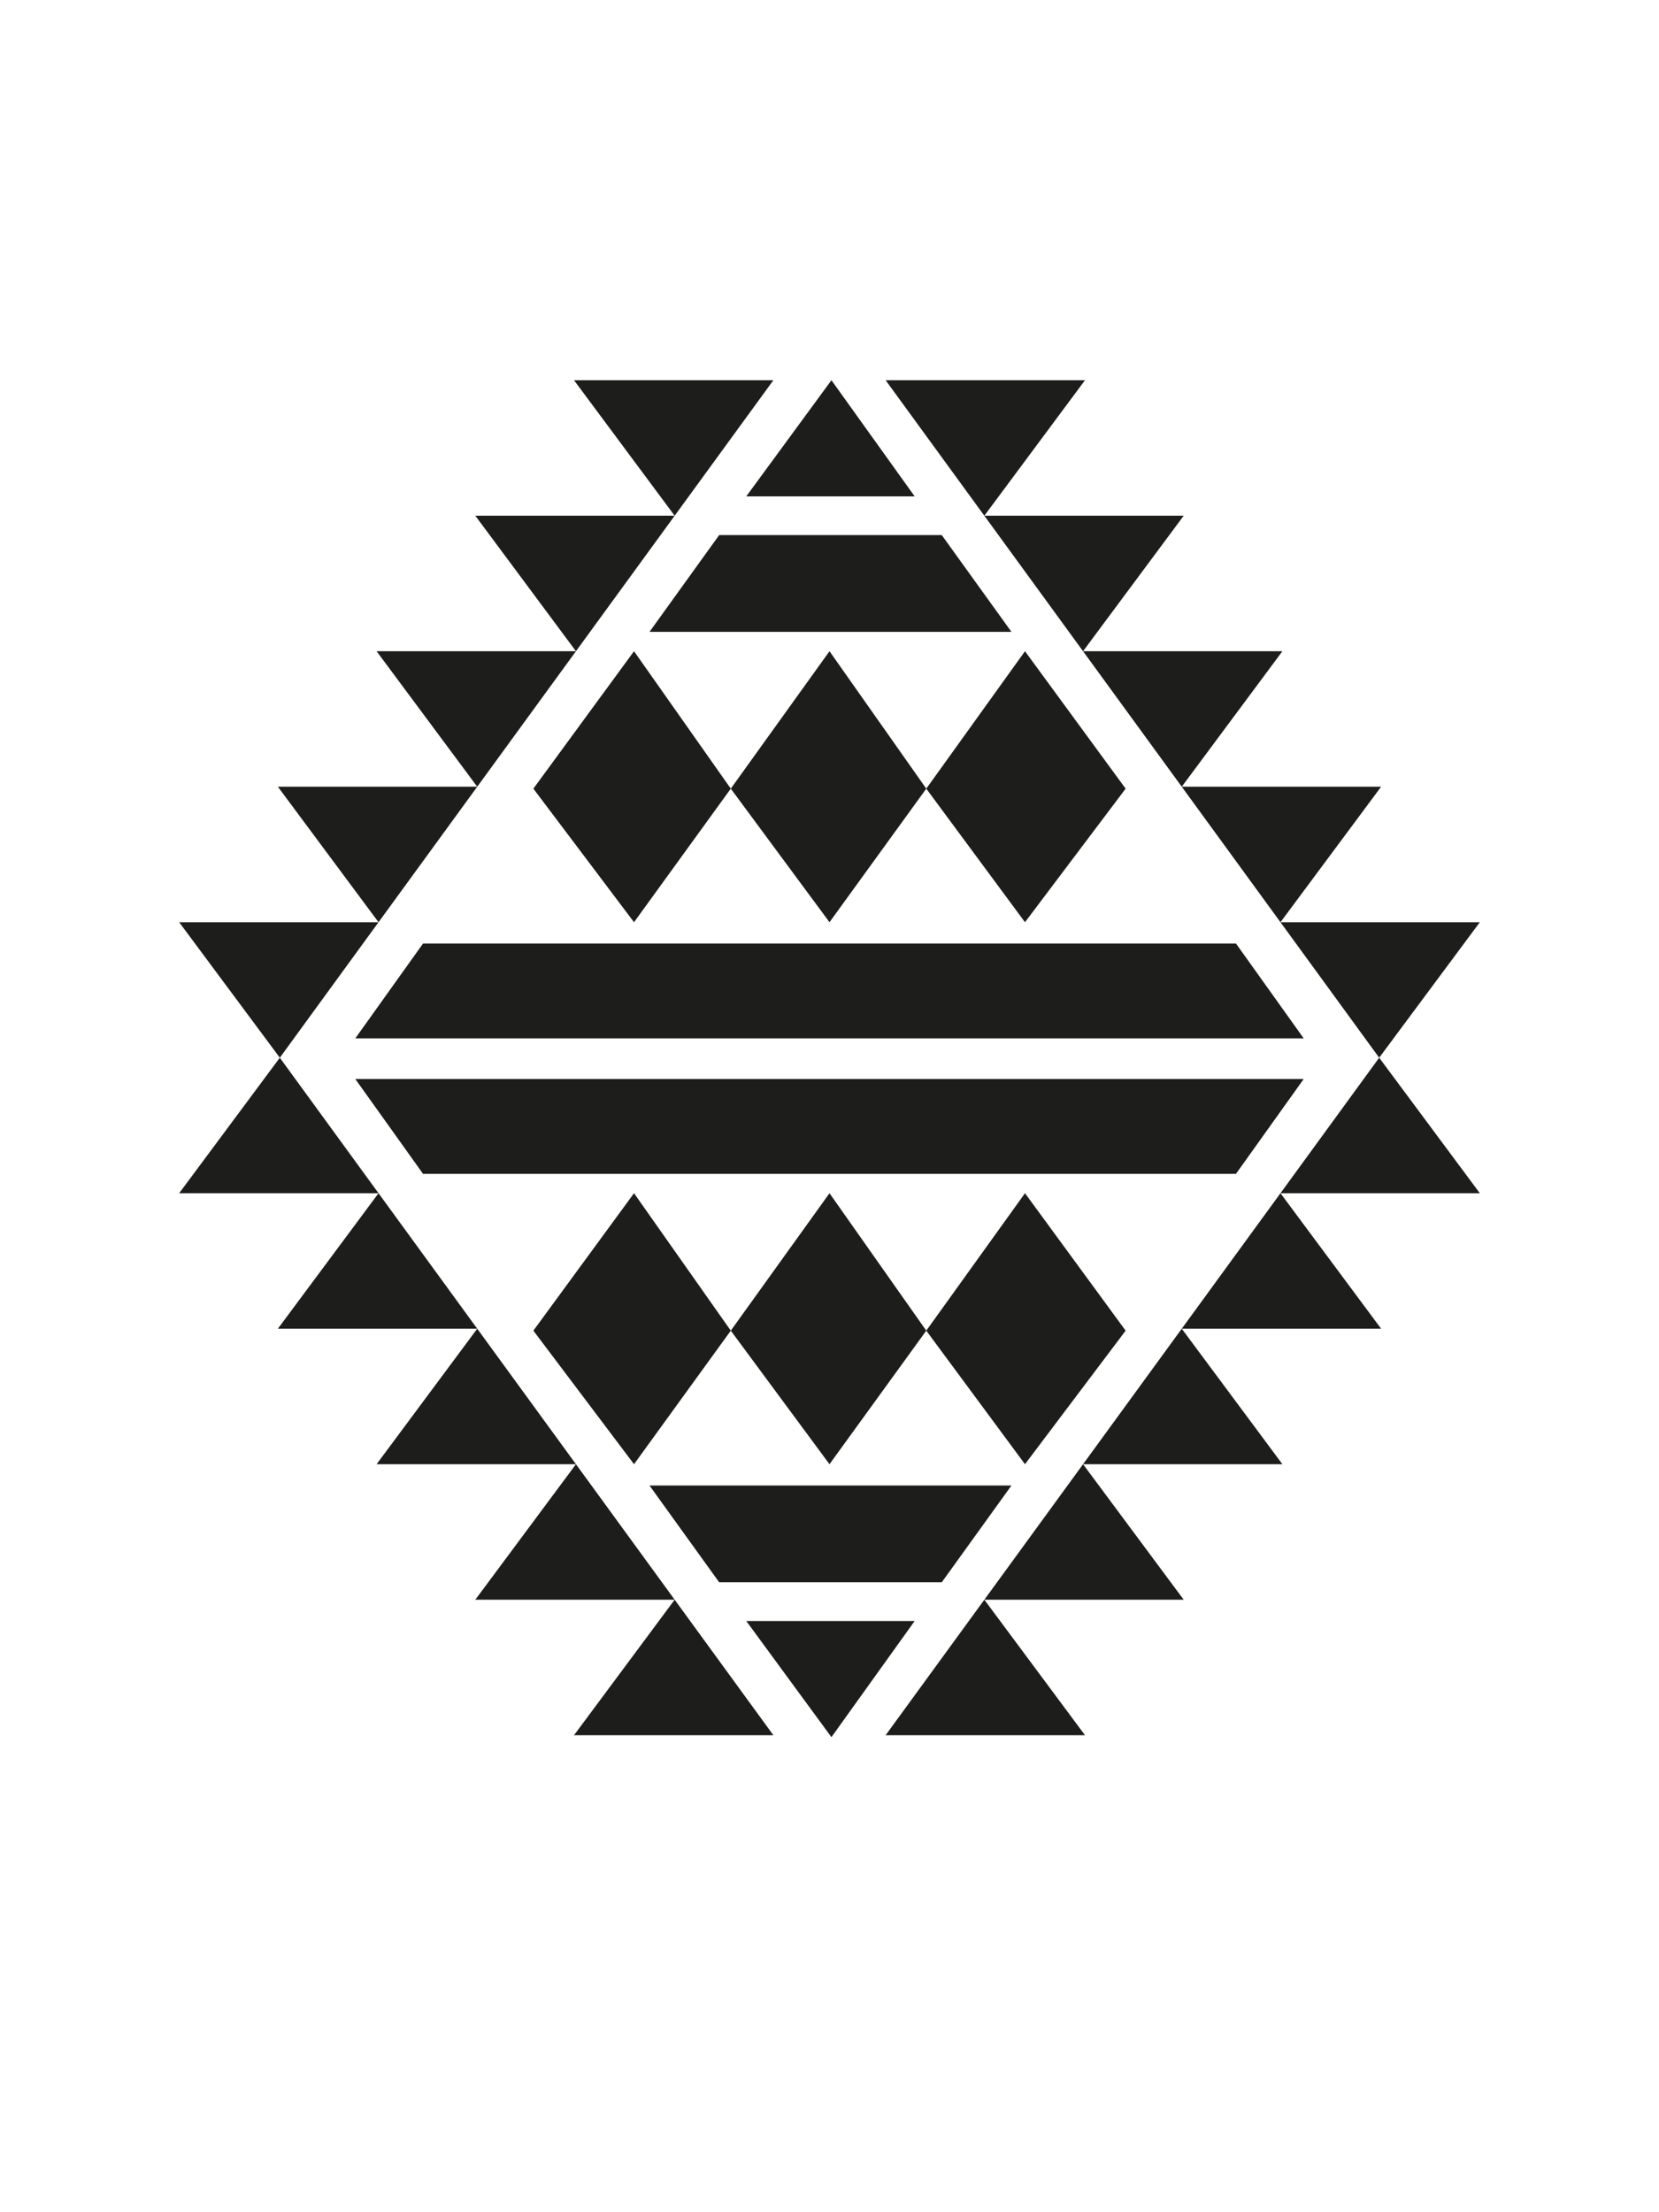 <?xml version="1.0" encoding="UTF-8"?><svg id="Capa_1" xmlns="http://www.w3.org/2000/svg" viewBox="0 0 600 800"><defs><style>.cls-1{fill:#1d1d1b;stroke-width:0px;}</style></defs><path class="cls-1" d="M64.8,333.5h72.1l-35.7,49-36.4-49ZM101.2,382.5l35.7,49h-72.1l36.4-49ZM100.5,284.5h72.1l-35.7,49-36.4-49ZM136.9,431.5l35.7,49h-72.1l36.4-49ZM153,341.2h294l24.5,34.3H128.5l24.5-34.3ZM128.5,390.2h343l-24.5,34.3H153l-24.5-34.3ZM136.2,235.5h72.1l-35.7,49-36.4-49ZM172.6,480.5l35.7,49h-72.1l36.4-49ZM171.9,186.5h72.1l-35.7,49-36.4-49ZM208.3,529.5l35.7,49h-72.1l36.4-49ZM192.9,285.2l36.4-49.7,35,49.7-35,48.3-36.4-48.3ZM192.9,481.2l36.4-49.7,35,49.7-35,48.3-36.4-48.3ZM207.6,137.5h72.1l-35.7,49-36.4-49ZM244,578.5l35.7,49h-72.1l36.4-49ZM260.1,193.5h80.5l25.2,35h-130.9l25.2-35ZM234.9,537.2h130.9l-25.2,35h-80.5l-25.2-35ZM264.3,285.2l35.7-49.7,35,49.7-35,48.3-35.7-48.3ZM264.3,481.2l35.7-49.7,35,49.7-35,48.3-35.7-48.3ZM300.7,137.5l30.1,42h-60.9l30.8-42ZM269.9,586.2h60.9l-30.1,42-30.8-42ZM320.3,137.5h72.1l-36.4,49-35.7-49ZM356,578.5l36.4,49h-72.1l35.7-49ZM335,285.2l35.7-49.7,36.4,49.7-36.4,48.3-35.7-48.3ZM335,481.2l35.7-49.7,36.4,49.7-36.4,48.3-35.7-48.3ZM356,186.5h72.1l-36.4,49-35.7-49ZM391.7,529.5l36.4,49h-72.1l35.7-49ZM391.7,235.5h72.1l-36.4,49-35.7-49ZM427.4,480.5l36.4,49h-72.1l35.7-49ZM427.4,284.5h72.1l-36.4,49-35.7-49ZM463.1,431.5l36.4,49h-72.1l35.7-49ZM463.1,333.5h72.1l-36.4,49-35.7-49ZM498.8,382.5l36.4,49h-72.1l35.7-49Z"/></svg>